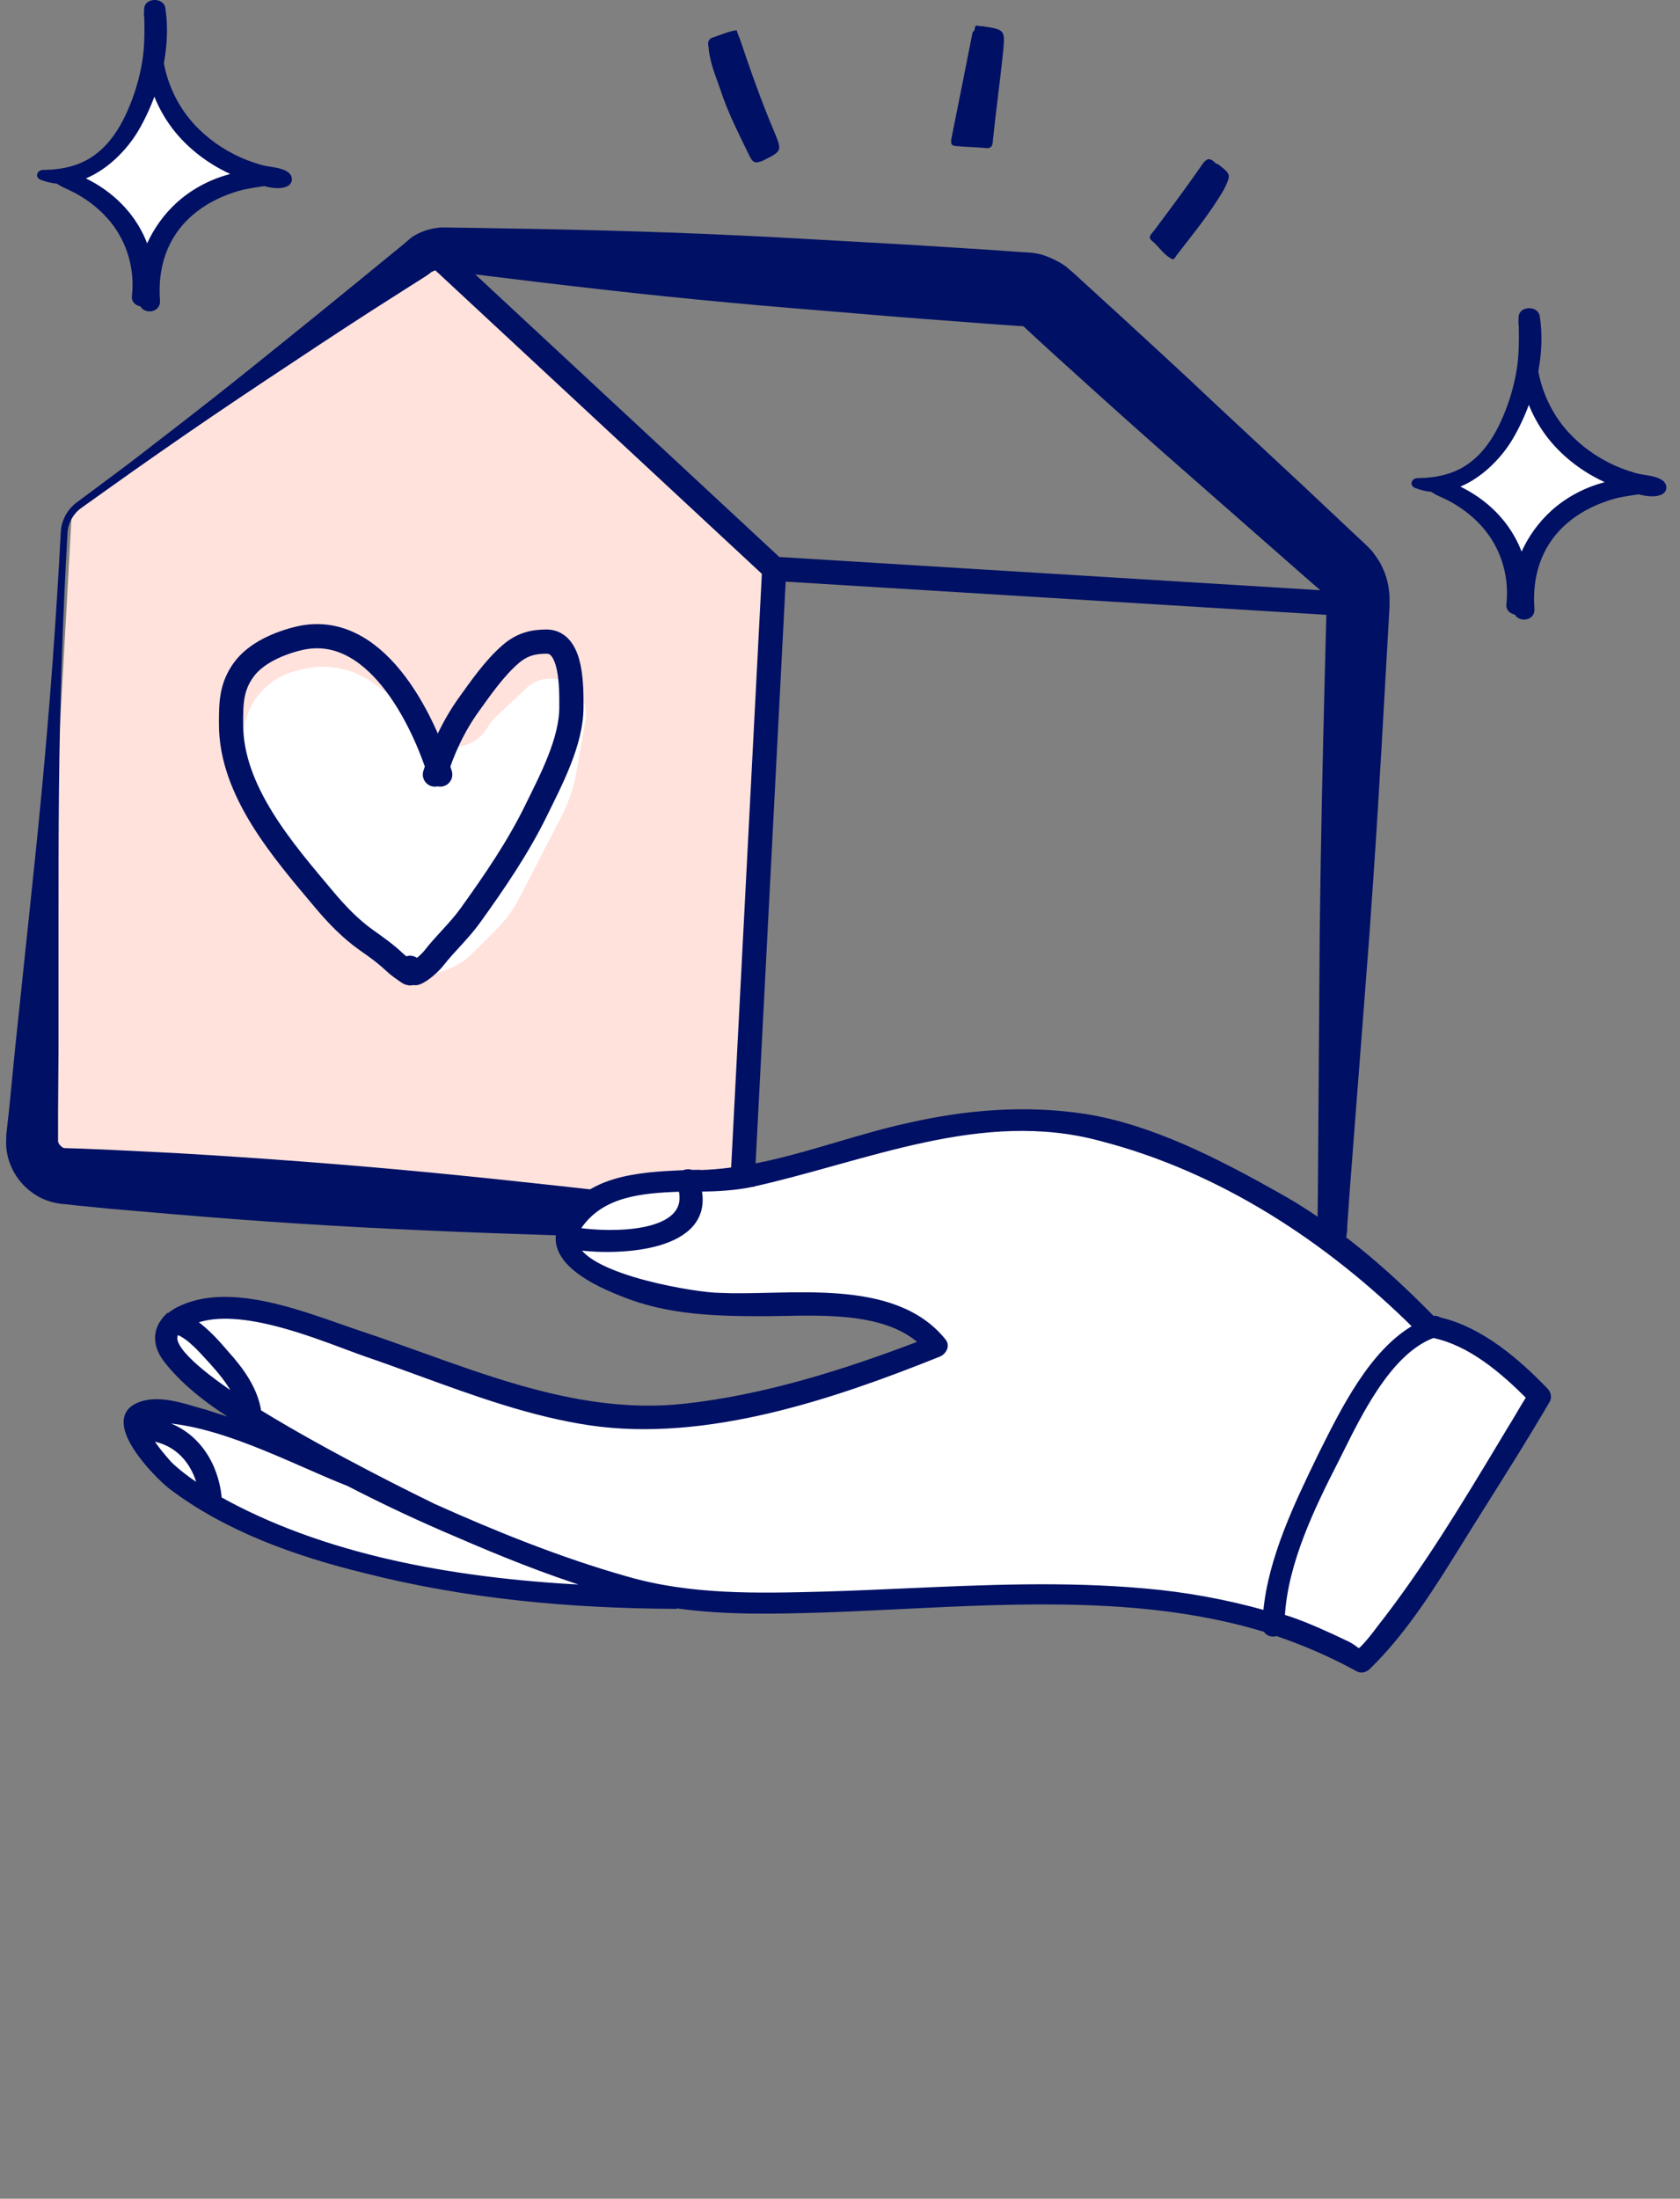 <svg width="243" height="318" viewBox="0 0 243 318" fill="none" xmlns="http://www.w3.org/2000/svg">
<rect x="0" y="0" width="243" height="318" fill="#808080" stroke="none"/>
<path d="M27.244 19.053L22.636 12.125L21.484 14.434L15.724 22.518L8.812 25.405L17.452 31.178L21.484 38.684L25.516 31.178L34.731 25.405L34.155 23.672L27.244 19.053Z" fill="white"/>
<path d="M41.693 24.928C40.678 24.163 39.007 24.193 37.758 23.841C36.384 23.443 35.056 22.938 33.807 22.295C31.246 20.978 28.997 19.187 27.279 17.028C25.515 14.808 24.312 12.159 23.766 9.464C23.75 9.357 23.719 9.235 23.703 9.127C24.203 6.433 24.312 3.692 23.906 1.135C23.672 -0.396 20.986 -0.381 20.861 1.196C20.83 1.533 20.814 1.87 20.83 2.207C20.83 2.329 20.846 2.437 20.877 2.544C20.908 4.687 20.924 6.8 20.564 8.959C20.127 11.592 19.315 14.195 18.16 16.645C17.16 18.773 15.802 20.825 13.818 22.326C11.632 23.979 9.04 24.546 6.245 24.576C5.354 24.591 4.98 25.617 5.854 25.985C6.635 26.306 7.431 26.49 8.197 26.551C8.587 26.796 8.962 27.026 9.415 27.225C10.274 27.608 11.101 28.006 11.882 28.511C13.475 29.506 14.88 30.731 16.02 32.14C18.472 35.187 19.503 39.091 19.081 42.812C18.987 43.654 19.596 44.174 20.299 44.312C21.064 45.568 23.266 45.123 23.141 43.485C22.798 38.922 24.031 34.452 27.779 31.175C29.497 29.675 31.511 28.603 33.745 27.853C35.197 27.347 36.712 27.148 38.211 26.919C39.335 27.21 40.522 27.378 41.474 26.98C42.411 26.582 42.443 25.48 41.693 24.928ZM32.948 25.265C30.184 26.031 27.576 27.47 25.546 29.323C23.75 30.961 22.282 32.997 21.283 35.202C20.674 33.61 19.799 32.078 18.659 30.685C17.332 29.047 15.63 27.608 13.74 26.505C13.319 26.26 12.881 26.031 12.429 25.801C15.661 24.469 18.425 21.56 19.956 18.988C20.877 17.441 21.673 15.742 22.329 13.981C22.938 15.497 23.735 16.951 24.734 18.314C26.577 20.825 29.122 22.968 31.98 24.5C32.401 24.729 32.839 24.944 33.276 25.143C33.182 25.204 33.073 25.235 32.948 25.265Z" fill="#001064"/>
<path d="M226.049 63.628L221.442 56.699L220.29 59.009L214.53 67.092L207.618 69.979L216.258 75.753L220.29 83.259L224.321 75.753L233.537 69.979L232.961 68.247L226.049 63.628Z" fill="white"/>
<path d="M240.498 69.502C239.483 68.737 237.812 68.768 236.563 68.415C235.188 68.017 233.861 67.512 232.612 66.869C230.051 65.552 227.802 63.761 226.084 61.602C224.32 59.382 223.117 56.733 222.571 54.038C222.555 53.931 222.524 53.809 222.508 53.702C223.008 51.007 223.117 48.266 222.711 45.709C222.477 44.178 219.791 44.194 219.666 45.771C219.635 46.107 219.619 46.444 219.635 46.781C219.635 46.904 219.65 47.011 219.682 47.118C219.713 49.261 219.728 51.374 219.369 53.533C218.932 56.167 218.12 58.77 216.964 61.219C215.965 63.347 214.606 65.399 212.623 66.9C210.437 68.553 207.845 69.12 205.049 69.15C204.159 69.166 203.784 70.192 204.659 70.559C205.44 70.88 206.236 71.064 207.001 71.126C207.392 71.371 207.766 71.6 208.219 71.799C209.078 72.182 209.906 72.58 210.687 73.085C212.28 74.081 213.685 75.305 214.825 76.714C217.277 79.761 218.307 83.665 217.886 87.386C217.792 88.228 218.401 88.748 219.104 88.886C219.869 90.142 222.071 89.698 221.946 88.059C221.602 83.497 222.836 79.026 226.584 75.749C228.302 74.249 230.316 73.177 232.549 72.427C234.001 71.922 235.516 71.723 237.015 71.493C238.14 71.784 239.327 71.952 240.279 71.554C241.216 71.156 241.247 70.054 240.498 69.502ZM231.753 69.839C228.989 70.605 226.381 72.044 224.351 73.897C222.555 75.535 221.087 77.571 220.088 79.776C219.479 78.184 218.604 76.653 217.464 75.259C216.137 73.621 214.435 72.182 212.545 71.08C212.123 70.835 211.686 70.605 211.233 70.375C214.466 69.043 217.23 66.134 218.76 63.562C219.682 62.016 220.478 60.316 221.134 58.555C221.743 60.071 222.539 61.526 223.539 62.888C225.381 65.399 227.927 67.543 230.785 69.074C231.206 69.303 231.643 69.518 232.081 69.717C231.987 69.778 231.878 69.809 231.753 69.839Z" fill="#001064"/>
<path fill-rule="evenodd" clip-rule="evenodd" d="M106.551 4.373C105.4 4.523 104.337 5.022 103.169 5.399C102.472 5.58 102.317 6.141 102.494 6.839C102.659 9.25 103.749 11.496 104.49 13.832C105.53 16.76 107.024 19.719 108.413 22.556C108.906 23.618 109.359 23.649 110.301 23.256C113.141 21.85 113.141 21.85 111.979 19.029C110.131 14.674 108.526 10.108 107.027 5.663C106.834 5.193 106.64 4.722 106.551 4.373Z" fill="#001064"/>
<path fill-rule="evenodd" clip-rule="evenodd" d="M140.988 4.23C140.986 3.721 141.19 3.619 141.649 3.771C141.802 3.822 142.159 3.771 142.312 3.822C145.219 4.278 145.372 4.328 145.128 7.127C144.687 11.554 144.042 16.083 143.6 20.51C143.552 21.171 143.298 21.426 142.788 21.426C141.31 21.275 139.78 21.276 138.302 21.124C137.639 21.074 137.536 20.87 137.584 20.209C138.634 14.967 139.684 9.726 140.684 4.637C140.887 4.535 140.938 4.383 140.988 4.23Z" fill="#001064"/>
<path fill-rule="evenodd" clip-rule="evenodd" d="M177.024 27.426C175.049 30.836 172.513 33.891 170.129 36.996C170.079 37.149 169.775 37.556 169.621 37.505C168.294 36.896 167.677 35.675 166.604 34.811C165.939 34.252 166.6 33.793 166.904 33.386C169.338 30.128 171.772 26.87 174.053 23.561C174.611 22.899 174.967 22.848 175.632 23.407C175.735 23.61 176.041 23.712 176.194 23.763C178.086 25.237 178.086 25.237 177.024 27.426Z" fill="#001064"/>
<path d="M64.403 37.148L10.405 73.765L5.641 159.736V170.349L92.99 177.248L107.813 173.003L113.107 83.848L64.403 37.148Z" fill="#FFE2DC"/>
<path d="M9.767 77.047C9.05 89.481 8.659 101.915 8.529 114.349C8.463 120.599 8.463 126.783 8.463 133.033V151.717L8.398 161.059V163.361V164.546V164.809C8.398 164.94 8.398 164.874 8.398 164.94C8.398 165.006 8.398 165.072 8.398 165.072C8.463 165.467 8.789 165.796 9.115 165.993C9.31 166.059 9.441 166.059 9.636 166.059L11.786 166.124L16.412 166.322L25.663 166.782C37.977 167.506 50.226 168.427 62.539 169.611C87.101 171.98 111.533 175.269 136.095 177.309C148.344 178.361 160.657 179.151 172.971 179.809L182.223 180.269L186.848 180.466H187.435H187.826C188.086 180.466 188.282 180.401 188.542 180.335C188.998 180.203 189.389 179.94 189.715 179.611C190.041 179.282 190.301 178.887 190.432 178.493C190.497 178.295 190.562 178.032 190.562 177.835C190.562 177.703 190.562 177.637 190.562 177.506C190.562 177.44 190.562 177.374 190.562 177.243V176.98L190.627 172.309L190.692 162.967L190.823 144.283L190.888 134.941L191.018 125.599C191.214 113.165 191.539 100.73 191.865 88.296L191.93 86.257C191.93 86.191 191.865 86.125 191.865 86.06L191.8 85.994C191.8 85.994 191.8 85.994 191.735 85.994L191.409 85.731L189.65 84.218L182.679 78.099L168.736 65.862C164.11 61.784 159.485 57.639 154.924 53.494C152.644 51.455 150.364 49.349 148.083 47.244L147.953 47.178L146.91 47.113L142.285 46.784C136.16 46.323 129.971 45.863 123.847 45.336C117.723 44.81 111.533 44.35 105.409 43.758C93.16 42.639 80.912 41.192 68.663 39.679L64.103 39.087L63.777 39.021C63.712 39.021 63.582 39.021 63.517 39.021C63.321 39.021 63.191 39.021 62.995 39.087C62.8 39.152 62.67 39.218 62.539 39.284C62.474 39.284 62.279 39.415 62.148 39.547L61.692 39.876L53.939 44.81C48.727 48.165 43.58 51.586 38.433 55.007C33.286 58.428 28.139 61.915 23.057 65.468C20.517 67.244 17.976 69.02 15.5 70.797L11.721 73.494C10.614 74.283 9.832 75.665 9.767 77.047ZM8.789 76.981C8.854 75.27 9.767 73.626 11.135 72.639L14.848 69.876C17.324 68.034 19.8 66.191 22.21 64.284C27.097 60.534 31.983 56.718 36.804 52.836C41.626 48.955 46.447 45.073 51.268 41.126L58.435 35.271L58.891 34.876C59.021 34.744 59.151 34.679 59.412 34.416C59.868 34.087 60.454 33.758 60.976 33.56C61.562 33.297 62.083 33.166 62.735 33.034C63.06 32.968 63.321 32.968 63.647 32.902C63.777 32.902 63.973 32.902 64.103 32.902H64.494L69.12 32.968C81.433 33.166 93.812 33.429 106.126 34.021C112.25 34.284 118.439 34.679 124.564 35.008C130.688 35.337 136.877 35.731 143.001 36.126L147.627 36.455L148.865 36.521C149.647 36.587 150.429 36.718 151.145 36.981C151.862 37.244 152.579 37.573 153.295 37.968C153.621 38.165 153.947 38.363 154.273 38.626C154.403 38.758 154.598 38.889 154.729 39.021L155.054 39.284C157.335 41.389 159.615 43.428 161.895 45.534C166.456 49.744 171.017 53.889 175.512 58.165L189.063 70.797L195.839 77.178L197.533 78.757L198.054 79.283C198.315 79.546 198.576 79.81 198.771 80.139C199.227 80.731 199.618 81.323 199.944 82.046C200.595 83.362 200.921 84.875 200.986 86.323V86.849V87.112V87.704L200.921 88.888C200.204 101.323 199.553 113.757 198.706 126.125L198.054 135.467L197.338 144.809L195.904 163.427L195.188 172.769L194.862 177.44V177.703C194.862 177.769 194.862 177.901 194.862 178.032C194.797 178.295 194.797 178.559 194.732 178.822C194.601 179.348 194.471 179.874 194.21 180.401C193.754 181.387 193.103 182.309 192.256 183.032C191.409 183.756 190.432 184.216 189.389 184.48C188.868 184.611 188.347 184.677 187.826 184.677C187.565 184.677 187.304 184.677 187.044 184.677L186.457 184.611L181.832 184.151L172.645 183.361C160.397 182.309 148.083 181.387 135.77 180.664C111.142 179.216 86.45 179.085 61.823 177.966C49.509 177.44 37.195 176.651 24.947 175.598L15.761 174.809L11.135 174.348L9.962 174.216L9.376 174.151C9.18 174.151 9.05 174.151 8.659 174.085C7.291 173.888 5.988 173.427 4.88 172.638C2.6 171.124 1.101 168.559 0.906 165.861C0.906 165.532 0.841 165.203 0.906 164.874C0.906 164.743 0.906 164.48 0.906 164.414V164.151L1.036 162.967L1.297 160.664L2.209 151.388L4.163 132.835C4.815 126.651 5.467 120.467 6.053 114.217C7.226 101.849 8.138 89.415 8.789 76.981Z" fill="#001064"/>
<path d="M193.352 238.53L185.111 235.199L180.785 233.788L168.457 231.348L158.618 230.511L151.63 230.308L140.968 230.488L121.987 231.069L101.168 231.842L74.961 229.917L53.712 226.545L39.767 221.946L30.005 217.377L22.397 211.186L20.177 207.693L19.986 205.851L22.647 204.643L27.749 204.576L38.746 207.62L33.674 203.493L24.037 195.652L23.339 193.397L23.971 190.538L29.896 189.455L35.869 188.833L56.074 195.573L79.686 203.82L90.492 205.022L99.728 204.525L107.539 203.711L120.213 200.528L134.026 194.899L133.835 193.056L130.792 190.58L124.58 188.9L118.512 188.601L106.882 188.416L98.421 187.436L85.031 183.71L82.256 179.344L83.252 175.515L89.398 172.082L99.554 171.489L113.337 170.053L124.949 165.584L147.319 161.856L160.47 163.279L185.43 175.576L205.576 190.702L212.945 194.589L222.582 202.43L215.094 215.315L206.783 229.216L196.3 240.085L193.352 238.53Z" fill="white"/>
<path d="M33.259 205.263C33.734 205.418 34.208 205.572 34.684 205.726C30.683 203.243 26.726 200.385 23.901 196.736L23.899 196.733C22.964 195.487 22.596 194.284 22.692 193.171C22.788 192.06 23.345 191.074 24.189 190.256L24.288 190.16L24.382 190.183C24.388 190.178 24.396 190.172 24.406 190.164C24.424 190.149 24.439 190.136 24.455 190.121C24.47 190.109 24.486 190.094 24.509 190.074C24.547 190.042 24.594 190.004 24.649 189.97C25.394 189.397 26.241 189.006 27.207 188.655L27.208 188.654C31.034 187.286 35.591 187.767 40.022 188.855C43.215 189.639 46.373 190.749 49.169 191.731C50.253 192.111 51.282 192.473 52.238 192.789L52.239 192.789C55.118 193.745 57.987 194.776 60.859 195.807C65.609 197.513 70.366 199.223 75.194 200.602C82.929 202.812 90.8 204.162 98.994 203.268L98.994 203.268C110.588 202.008 122.212 198.331 133.12 194.158C130.458 191.731 126.68 190.695 122.676 190.282C119.523 189.956 116.264 190.018 113.337 190.074C112.41 190.092 111.517 190.109 110.67 190.113L110.669 190.113C103.528 190.112 96.595 189.957 89.852 187.196C88.157 186.524 85.369 185.341 83.305 183.675C82.272 182.841 81.403 181.871 80.951 180.764C80.495 179.647 80.472 178.408 81.105 177.068C82.691 173.639 85.513 171.812 88.751 170.811C91.962 169.818 95.605 169.63 98.899 169.494C99.06 169.411 99.253 169.366 99.444 169.356C99.642 169.346 99.856 169.373 100.049 169.452C100.193 169.451 100.332 169.448 100.468 169.444C100.833 169.436 101.175 169.428 101.535 169.462C106.606 169.291 111.582 168.135 116.541 166.746C118.042 166.326 119.542 165.884 121.043 165.442C124.498 164.424 127.955 163.406 131.424 162.65C139.784 160.747 148.295 160.05 156.839 161.341L156.84 161.342C166.444 162.82 176.188 167.857 184.519 172.535C193.118 177.275 200.505 183.677 207.252 190.573C207.553 190.53 207.909 190.557 208.188 190.762C214.191 192.111 219.577 196.751 223.692 201.043L223.692 201.043L223.696 201.047C224.097 201.486 224.23 202.139 223.92 202.636C221.011 207.626 217.901 212.566 214.818 217.463C214.305 218.278 213.792 219.091 213.282 219.904C212.651 220.907 212.019 221.928 211.381 222.959C207.438 229.325 203.269 236.058 197.904 241.247L197.9 241.252C197.463 241.653 196.812 241.786 196.317 241.479C192.503 239.386 188.589 237.699 184.659 236.367C184.06 236.564 183.315 236.409 182.997 235.798C166.287 230.697 147.964 231.599 130.313 232.469C126.632 232.65 122.979 232.83 119.376 232.954L119.375 232.954C112.281 233.175 105.027 233.364 97.984 232.374C97.894 232.421 97.766 232.467 97.597 232.435C82.446 232.366 67.316 230.989 52.616 227.231C42.839 224.829 32.669 221.233 24.581 215.061L24.578 215.058C23.553 214.249 21.07 211.852 19.506 209.388C18.726 208.161 18.151 206.88 18.131 205.752C18.121 205.182 18.253 204.643 18.579 204.176C18.904 203.71 19.408 203.335 20.106 203.065C21.63 202.446 23.38 202.543 25.073 202.876C26.232 203.104 27.394 203.45 28.455 203.766C28.939 203.91 29.402 204.047 29.834 204.165L29.834 204.164L29.842 204.167C30.996 204.524 32.128 204.893 33.258 205.262L33.259 205.263ZM194.974 237.653L194.978 237.655C195.416 237.877 195.728 238.091 195.967 238.265C196.014 238.299 196.057 238.331 196.096 238.36C196.159 238.406 196.213 238.446 196.266 238.484C196.351 238.543 196.412 238.58 196.463 238.602C196.509 238.622 196.539 238.625 196.562 238.623C196.587 238.621 196.626 238.612 196.688 238.575C196.823 238.494 197.008 238.322 197.31 237.991L197.313 237.987C198.088 237.169 198.728 236.317 199.378 235.451L199.381 235.447C206.083 226.932 211.782 217.447 217.38 208.131C217.69 207.615 217.999 207.1 218.309 206.585L218.311 206.581C218.727 205.92 219.129 205.237 219.534 204.55L219.536 204.548C219.94 203.863 220.346 203.174 220.765 202.507L220.944 202.222L221.017 202.106C217.197 198.294 212.624 194.372 207.316 193.254C204.062 194.462 201.336 197.431 199.042 200.874C197.065 203.841 195.429 207.127 194.062 209.874C193.835 210.331 193.615 210.773 193.402 211.196L193.401 211.198C189.938 217.962 186.04 225.996 185.594 233.741C185.733 233.782 185.863 233.826 185.987 233.869L185.991 233.871C186.177 233.935 186.352 233.995 186.545 234.042L186.557 234.045L186.568 234.049C189.403 235.039 192.167 236.305 194.974 237.653ZM108.576 171.457L108.571 171.458C106.338 171.903 103.838 172.075 101.243 172.083C101.653 174.194 101.169 175.854 100.086 177.129C98.963 178.452 97.217 179.334 95.244 179.902C91.493 180.983 86.812 180.962 83.647 180.575C84.237 181.515 85.42 182.385 86.99 183.166C88.772 184.053 90.999 184.8 93.267 185.403C97.807 186.609 102.463 187.224 103.963 187.234L103.963 187.233L103.973 187.234C106.151 187.34 108.577 187.284 111.125 187.226C111.493 187.218 111.863 187.209 112.236 187.201C115.183 187.137 118.261 187.1 121.252 187.331C127.229 187.791 132.924 189.323 136.591 193.907L136.592 193.909C136.915 194.318 136.887 194.786 136.707 195.162C136.532 195.527 136.204 195.832 135.861 195.969C120.505 202.134 102.17 208.339 85.411 205.91L85.41 205.91C76.894 204.652 68.67 201.65 60.563 198.69C57.992 197.752 55.434 196.818 52.881 195.945L52.88 195.945C52.042 195.654 51.068 195.289 49.992 194.887C47.333 193.892 44.058 192.666 40.7 191.757C38.346 191.119 35.964 190.641 33.745 190.511C31.711 190.391 29.828 190.564 28.23 191.162C30.014 192.401 31.697 194.301 32.853 195.672C34.956 197.999 37.049 200.853 37.537 204.133C47.769 210.424 60.957 216.857 62.788 217.746C71.781 221.781 81.058 225.519 90.515 228.208L90.517 228.208C99.862 230.94 109.507 230.692 119.198 230.44C123.093 230.326 126.993 230.152 130.896 229.977C142.422 229.461 153.979 228.944 165.556 229.985C171.4 230.484 177.245 231.55 182.962 233.152C183.676 225.343 187.532 217.386 190.823 210.596C190.897 210.443 190.971 210.291 191.044 210.14L191.046 210.137C191.161 209.907 191.279 209.673 191.399 209.434C192.819 206.603 194.536 203.182 196.625 200.023C198.82 196.704 201.443 193.647 204.595 191.863C191.998 179.383 176.549 169.254 159.225 164.781L159.223 164.78C150.594 162.442 142.107 163.188 133.685 164.984C129.473 165.882 125.283 167.041 121.099 168.206L120.716 168.313C116.663 169.441 112.616 170.568 108.576 171.457ZM24.575 211.61C25.829 212.824 27.291 213.917 28.804 214.903C27.905 211.368 25.532 208.743 21.888 208.152C22.66 209.426 23.855 210.788 24.393 211.401C24.467 211.486 24.528 211.556 24.575 211.61ZM22.409 205.471C27.866 206.436 31.321 211.112 31.831 216.747C32.116 216.882 32.415 217.029 32.753 217.242C48.436 225.662 67.487 228.673 85.595 229.522C78.964 227.446 72.473 224.831 66.088 222.06C60.735 219.795 55.501 217.34 50.387 214.695C48.402 213.915 46.3 212.994 44.129 212.042L43.705 211.857C41.377 210.837 38.973 209.791 36.54 208.847C31.792 207.004 26.957 205.561 22.409 205.471ZM27.125 196.395C28.668 197.994 31.114 199.869 34.029 201.839C33.143 200.018 31.75 198.379 30.494 196.98C30.31 196.784 30.12 196.575 29.922 196.358C29.395 195.78 28.82 195.149 28.201 194.563C27.396 193.799 26.542 193.136 25.671 192.787C25.528 192.947 25.445 193.121 25.411 193.307C25.369 193.539 25.398 193.811 25.511 194.127C25.739 194.764 26.289 195.529 27.125 196.395ZM83.809 177.575C83.808 177.577 83.807 177.578 83.807 177.579L83.655 177.821C86.045 178.176 90.064 178.367 93.336 177.672C95.063 177.305 96.546 176.698 97.481 175.772C98.362 174.898 98.777 173.718 98.406 172.101C92.716 172.304 87.016 172.8 83.809 177.575Z" fill="#001064" stroke="#001064" stroke-width="0.5"/>
<path d="M111.986 82.267L195.546 87.398M111.986 82.267L62.899 36.645M111.986 82.267L107.368 171.549" stroke="#001064" stroke-width="3.5" stroke-miterlimit="10"/>
<path d="M59.424 103.281L60.82 105.428C63.157 109.024 68.477 108.854 70.579 105.116C70.862 104.612 71.221 104.154 71.642 103.758L76.14 99.524C78.444 97.356 82.144 97.779 83.9 100.411C84.627 101.503 84.907 102.832 84.683 104.124L83.367 111.692C82.984 113.895 82.267 116.026 81.242 118.013L75.079 129.952C74.239 131.579 73.153 133.067 71.858 134.361L68.477 137.742C64.979 141.241 59.607 142.049 55.234 139.734C53.797 138.973 52.542 137.91 51.554 136.619L41.035 122.863C39.338 120.644 38.079 118.122 37.326 115.431L35.615 109.319C34.925 106.855 35.217 104.219 36.43 101.965C37.729 99.553 39.97 97.788 42.62 97.091L43.609 96.831C47.107 95.91 50.832 96.583 53.786 98.669L57.524 101.307C58.277 101.838 58.922 102.508 59.424 103.281Z" fill="white"/>
<path d="M63.673 112.023C61.116 103.733 54.144 89.699 43.189 92.337C40.381 93.013 37.027 94.43 35.269 96.838C33.436 99.348 33.417 101.692 33.417 104.73C33.417 114.434 40.96 123.042 46.864 130.072C48.7 132.257 50.679 134.331 53.018 135.983C54.403 136.962 55.847 137.988 57.078 139.16C57.655 139.709 58.348 140.168 59.001 140.627C59.558 141.019 59.314 140.579 59.314 139.972" stroke="#001064" stroke-width="3.5" stroke-linecap="round" stroke-linejoin="round"/>
<path d="M62.904 112.024C64.028 108.404 65.586 105.007 67.805 101.91C69.538 99.491 71.55 96.611 73.816 94.645C75.417 93.255 76.985 92.793 79.058 92.793C82.8 92.793 82.648 99.579 82.648 102.28C82.648 107.294 79.68 112.849 77.548 117.209C74.923 122.579 71.524 127.537 68.047 132.38C66.452 134.601 64.399 136.457 62.762 138.562C62.245 139.227 60.884 140.475 60.084 140.741" stroke="#001064" stroke-width="3.5" stroke-linecap="round" stroke-linejoin="round"/>
</svg>
